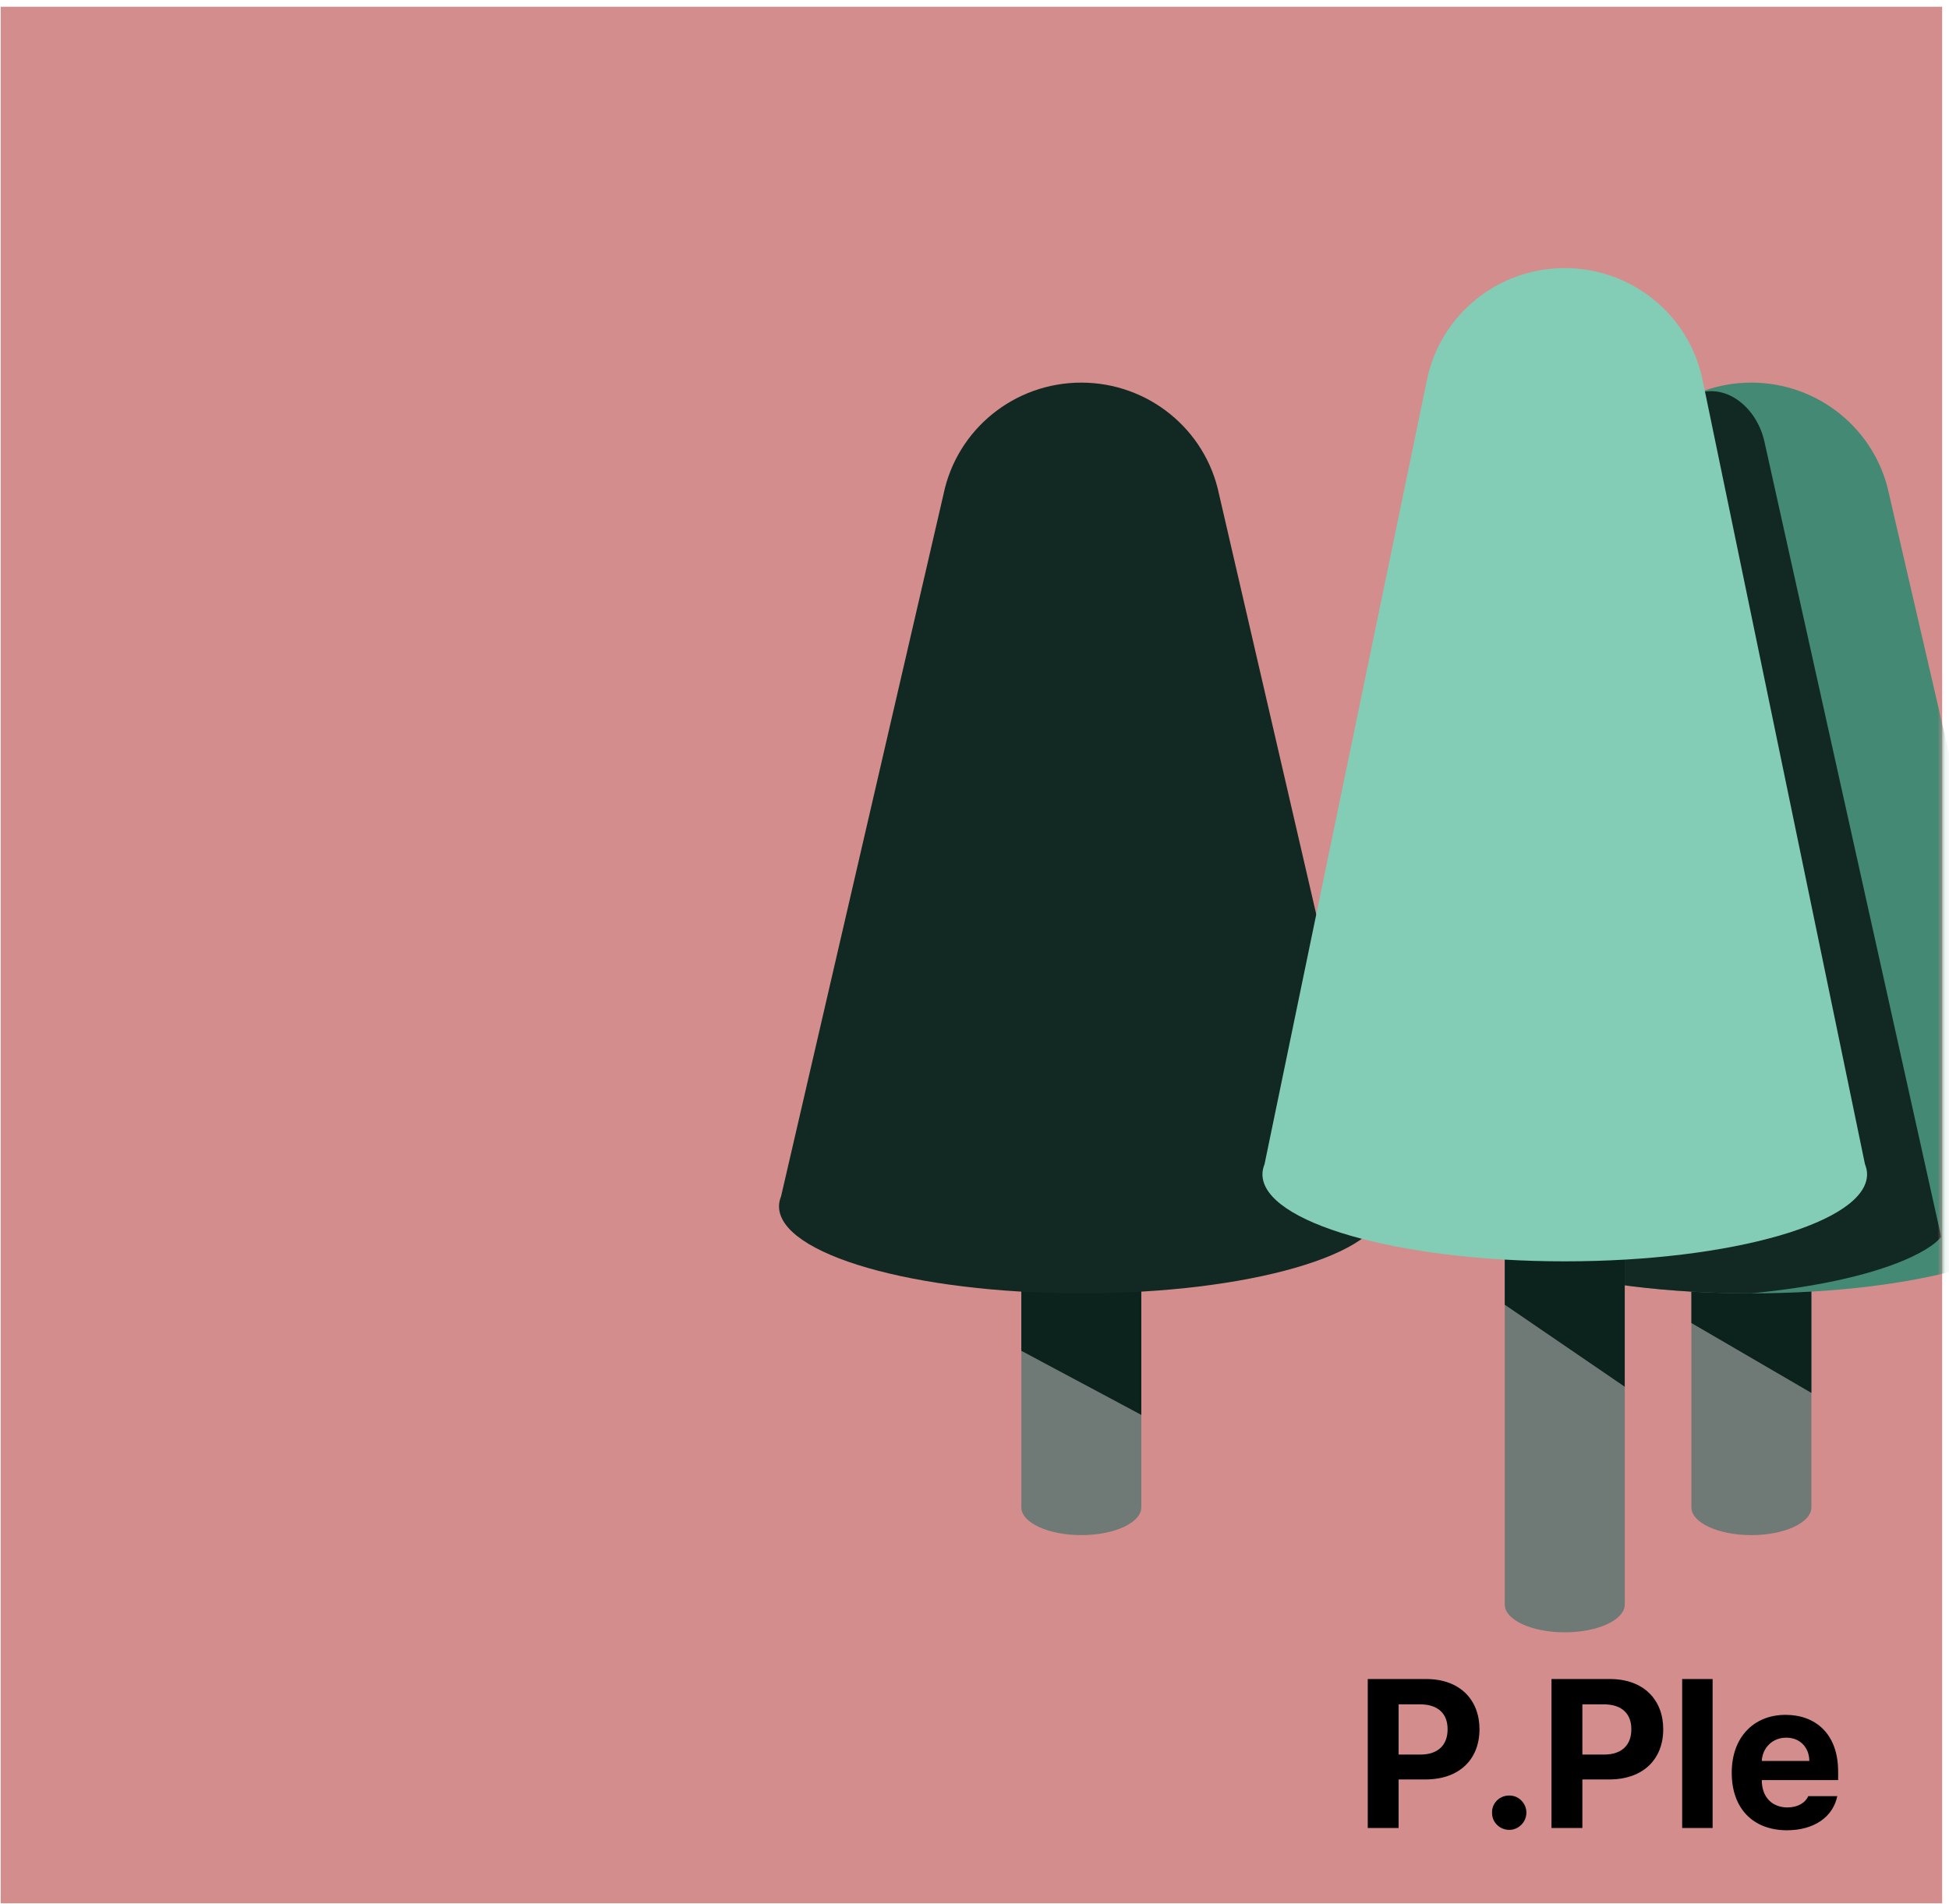 <svg width="259" height="253" viewBox="0 0 259 253" fill="none" xmlns="http://www.w3.org/2000/svg">
<rect x="0.091" y="0.896" width="258" height="252" fill="#D38D8D"/>
<mask id="mask0_3224_13918" style="mask-type:alpha" maskUnits="userSpaceOnUse" x="0" y="0" width="259" height="253">
<rect x="0.091" y="0.896" width="258" height="252" fill="#B2B2B2"/>
</mask>
<g mask="url(#mask0_3224_13918)">
<path d="M224.767 142.405V200.284C224.767 202.324 228.338 203.977 232.738 203.977C237.139 203.977 240.71 202.324 240.71 200.284V142.405H224.767Z" fill="#6F7976"/>
<path d="M224.767 142.405H240.71V185.079L224.767 175.793V142.405Z" fill="#0B231C"/>
<path d="M272.625 158.945L251.035 65.662C249.245 57.031 241.596 50.84 232.73 50.84C223.856 50.84 216.214 57.031 214.425 65.662L192.834 158.945C192.658 159.382 192.555 159.834 192.555 160.285C192.555 166.673 210.538 171.851 232.73 171.851C254.922 171.851 272.904 166.673 272.904 160.285C272.904 159.834 272.801 159.382 272.625 158.945Z" fill="#448974"/>
<path d="M214.425 65.662C215.658 59.714 219.67 54.926 224.949 52.523C229.214 50.581 233.453 54.095 234.47 58.67L257.953 164.326C256.673 166.138 249.836 170.182 232.73 171.851C210.538 171.851 192.555 166.673 192.555 160.285C192.555 159.834 192.658 159.382 192.834 158.945L214.425 65.662Z" fill="#112922"/>
<path d="M135.724 142.405V200.284C135.724 202.324 139.295 203.977 143.695 203.977C148.096 203.977 151.667 202.324 151.667 200.284V142.405H135.724Z" fill="#6F7976"/>
<path d="M135.724 142.405H151.667V188L135.724 179.486V142.405Z" fill="#0B231C"/>
<path d="M183.584 158.945L161.994 65.662C160.204 57.031 152.555 50.84 143.689 50.84C134.815 50.84 127.173 57.031 125.384 65.662L103.8 158.945C103.624 159.382 103.522 159.834 103.522 160.285C103.522 166.673 121.504 171.851 143.696 171.851C165.888 171.851 183.87 166.673 183.87 160.285C183.87 159.834 183.768 159.382 183.592 158.945H183.584Z" fill="#112922"/>
<path d="M199.967 155.32V213.2C199.967 215.239 203.538 216.892 207.938 216.892C212.339 216.892 215.91 215.239 215.91 213.2V155.32H199.967Z" fill="#6F7976"/>
<path d="M199.967 155.32H215.91V184.26L199.967 173.363V155.32Z" fill="#0B231C"/>
<path d="M247.834 154.692L226.243 50.44C224.454 41.809 216.804 35.618 207.938 35.618C199.064 35.618 191.422 41.809 189.633 50.44L168.042 154.692C167.866 155.129 167.764 155.581 167.764 156.032C167.764 162.42 185.746 167.598 207.938 167.598C230.13 167.598 248.112 162.42 248.112 156.032C248.112 155.581 248.01 155.129 247.834 154.692Z" fill="#83CCB6"/>
<path d="M181.759 242.896V223.099H189.525C194.023 223.099 196.607 225.875 196.607 229.771C196.607 233.722 193.982 236.443 189.415 236.443H185.861V242.896H181.759ZM185.861 233.135H188.759C191.193 233.135 192.382 231.767 192.368 229.771C192.382 227.802 191.193 226.476 188.759 226.463H185.861V233.135ZM200.572 243.142C199.286 243.142 198.247 242.117 198.275 240.845C198.247 239.588 199.286 238.562 200.572 238.576C201.788 238.562 202.841 239.588 202.841 240.845C202.841 242.117 201.788 243.142 200.572 243.142ZM206.177 242.896V223.099H213.943C218.441 223.099 221.025 225.875 221.025 229.771C221.025 233.722 218.4 236.443 213.833 236.443H210.279V242.896H206.177ZM210.279 233.135H213.177C215.611 233.135 216.8 231.767 216.786 229.771C216.8 227.802 215.611 226.476 213.177 226.463H210.279V233.135ZM227.587 223.099V242.896H223.54V223.099H227.587ZM237.458 243.197C232.906 243.183 230.116 240.244 230.13 235.541C230.116 230.961 232.947 227.857 237.294 227.857C241.191 227.857 244.267 230.318 244.267 235.377V236.525H234.122C234.122 238.767 235.448 240.148 237.54 240.162C238.921 240.148 239.906 239.547 240.302 238.658H244.157C243.583 241.406 241.122 243.183 237.458 243.197ZM234.122 233.982H240.439C240.425 232.177 239.181 230.879 237.376 230.892C235.517 230.879 234.204 232.273 234.122 233.982Z" fill="black"/>
</g>
</svg>
